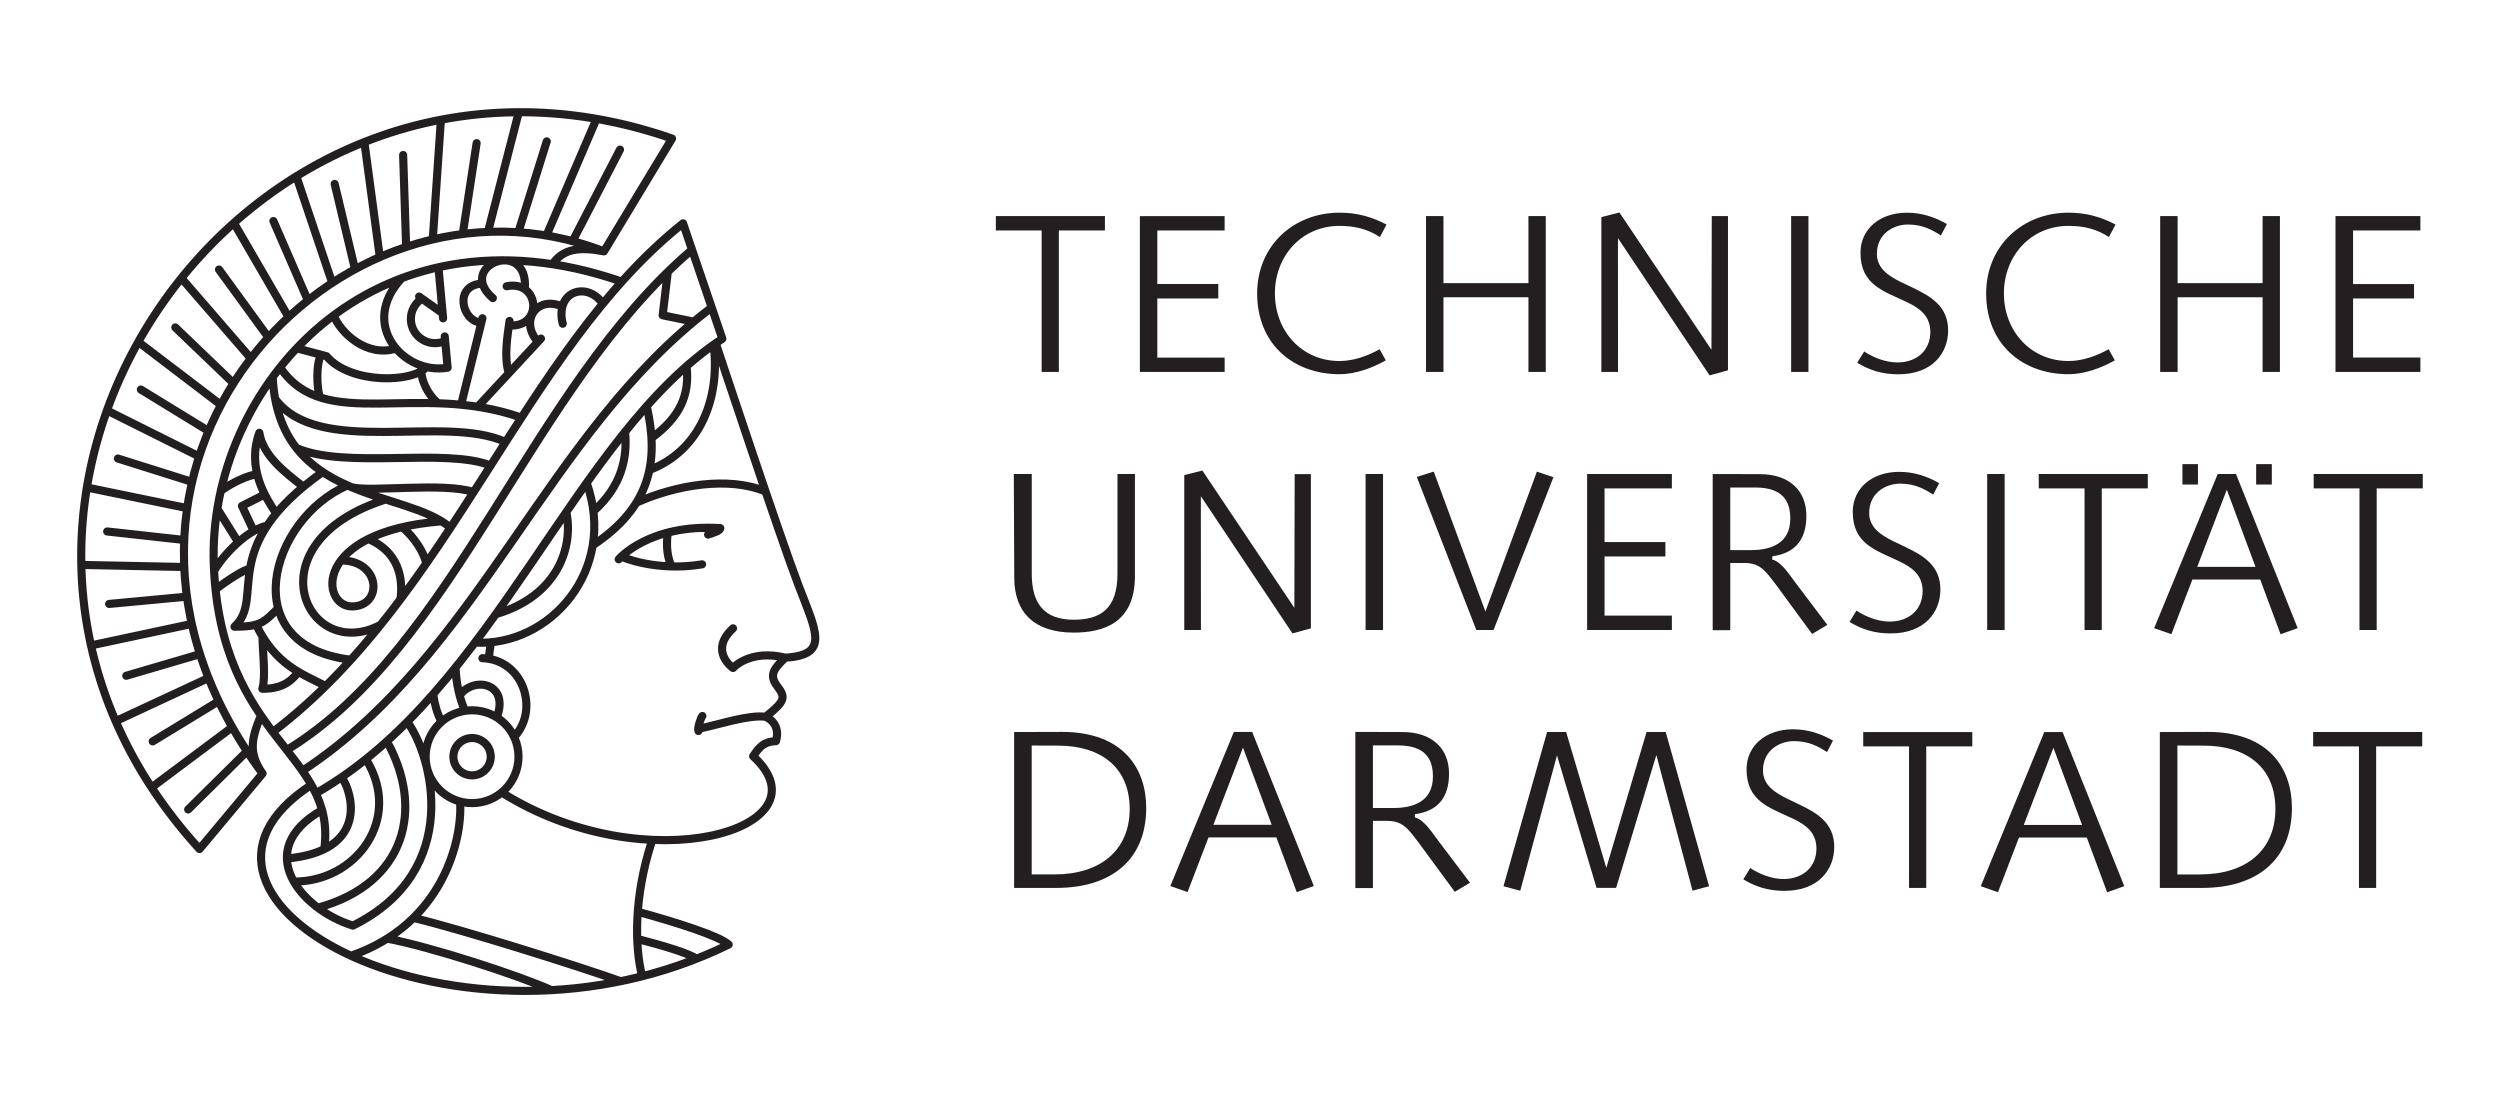<?xml version="1.0" encoding="UTF-8" standalone="no"?>
<!-- Created with Inkscape (http://www.inkscape.org/) by Marsupilami -->

<svg
   xmlns:dc="http://purl.org/dc/elements/1.1/"
   xmlns:cc="http://creativecommons.org/ns#"
   xmlns:rdf="http://www.w3.org/1999/02/22-rdf-syntax-ns#"
   xmlns:svg="http://www.w3.org/2000/svg"
   xmlns="http://www.w3.org/2000/svg"
   xmlns:sodipodi="http://sodipodi.sourceforge.net/DTD/sodipodi-0.dtd"
   xmlns:inkscape="http://www.inkscape.org/namespaces/inkscape"
   version="1.1"
   height="100%"
   viewBox="-2.339 -2.339 161.924 71.446"
   id="svg11878"
   inkscape:version="0.91 r13725"
   sodipodi:docname="tud-logo.svg">
  <sodipodi:namedview
     pagecolor="#ffffff"
     bordercolor="#666666"
     borderopacity="1"
     objecttolerance="10"
     gridtolerance="10"
     guidetolerance="10"
     inkscape:pageopacity="0"
     inkscape:pageshadow="2"
     inkscape:window-width="1920"
     inkscape:window-height="1017"
     id="namedview15"
     showgrid="false"
     fit-margin-left="5"
     fit-margin-right="5"
     fit-margin-bottom="7"
     fit-margin-top="7"
     inkscape:zoom="2.546875"
     inkscape:cx="91.879386"
     inkscape:cy="-44.984377"
     inkscape:window-x="-8"
     inkscape:window-y="497"
     inkscape:window-maximized="1"
     inkscape:current-layer="svg11878" />
  <defs
     id="defs11880" />
  <path
     d="m 62.161,11.657 0,0.932 2.967,0 0,9.164 1.114,0 0,-9.164 2.984,0 0,-0.932 -7.065,0 z m 9.329,0 0,10.096 5.49,0 0,-0.932 -4.36,0 0,-3.83 3.949,0 0,-0.934 -3.949,0 0,-3.467 4.36,0 0,-0.932 -5.49,0 z m 12.93,0.635 c 0.969,0 1.821,0.195 2.616,0.723 l 0.429,-0.81 c -0.949,-0.495 -1.886,-0.769 -3.045,-0.769 -2.985,0 -5.335,2.151 -5.335,5.232 0,3.285 2.348,5.231 5.335,5.231 1.022,0 2.106,-0.394 3,-0.897 l -0.401,-0.72 c -0.789,0.439 -1.704,0.762 -2.599,0.762 -2.453,0 -4.184,-1.952 -4.184,-4.376 0,-2.425 1.731,-4.376 4.184,-4.376 m 5.603,-0.635 0,10.096 1.13,0 0,-4.838 5.504,0 0,4.838 1.123,0 0,-10.096 -1.123,0 0,4.343 -5.504,0 0,-4.343 -1.13,0 z m 12.53,-0.233 -1.173,0.3 0,10.029 1.079,0 -0.005,-8.668 5.936,8.89 1.191,-0.329 0,-9.99 -1.05,0 -0.02,8.661 -5.959,-8.894 z m 11.119,10.329 1.121,0 0,-10.098 -1.121,0 0,10.098 z m 6.879,-0.616 c -0.785,0 -1.59,-0.341 -2.149,-0.711 l -0.45,0.733 c 0.815,0.49 1.621,0.745 2.672,0.745 2.196,0 3.216,-1.376 3.216,-2.845 0,-1.539 -1.093,-2.188 -2.246,-2.743 l -0.849,-0.406 c -0.736,-0.371 -1.519,-0.854 -1.519,-1.805 0,-1.31 1.08,-1.901 2.005,-1.901 0.944,0 1.558,0.333 2.14,0.71 l 0.39,-0.741 c -0.78,-0.453 -1.639,-0.735 -2.589,-0.735 -1.781,0 -3.009,1.079 -3.009,2.592 0,2.112 1.546,2.495 3.033,3.212 0.818,0.394 1.491,0.889 1.491,1.92 0,1.21 -0.887,1.975 -2.138,1.975 m 11.089,-8.845 c 0.969,0 1.823,0.195 2.616,0.723 l 0.429,-0.81 c -0.949,-0.495 -1.886,-0.769 -3.045,-0.769 -2.985,0 -5.335,2.151 -5.335,5.232 0,3.285 2.348,5.231 5.335,5.231 1.022,0 2.106,-0.394 3,-0.897 l -0.403,-0.72 c -0.787,0.439 -1.702,0.762 -2.598,0.762 -2.453,0 -4.184,-1.952 -4.184,-4.376 0,-2.425 1.731,-4.376 4.184,-4.376 m 5.938,-0.635 0,10.096 1.13,0 0,-4.838 5.504,0 0,4.838 1.121,0 0,-10.096 -1.121,0 0,4.343 -5.504,0 0,-4.343 -1.13,0 z m 11.354,0 0,10.096 5.499,0 0,-0.932 -4.36,0 0,-3.83 3.949,0 0,-0.932 -3.949,0 0,-3.469 4.36,0 0,-0.932 -5.499,0 z m -77.76,23.326 0,-6.622 -1.13,0 0,6.459 c 0,2.265 -1.093,2.98 -2.835,2.98 -1.911,0 -2.717,-1.042 -2.717,-2.98 l 0,-6.459 -1.163,0 0.03,6.72 c 0,2.303 1.355,3.554 3.85,3.554 1.896,0 3.965,-0.608 3.965,-3.651 m 4.369,-6.846 -1.173,0.299 0,10.03 1.079,0 -0.005,-8.668 5.936,8.89 1.191,-0.329 0,-9.99 -1.05,0 -0.02,8.661 -5.959,-8.894 z m 10.571,10.329 1.13,0 0,-10.105 -1.13,0 0,10.105 z m 4.414,-10.26 -1.097,0.346 3.856,9.914 1.115,0 3.88,-9.899 -1.073,-0.359 -3.335,9.062 -3.346,-9.065 z m 9.934,0.155 0,10.105 5.49,0 0,-0.932 -4.36,0 0,-3.83 3.94,0 0,-0.934 -3.94,0 0,-3.476 4.36,0 0,-0.932 -5.49,0 z m 10.619,4.929 -1.346,0 0,-4.054 1.627,0 c 1.74,0 2.26,0.851 2.26,2.015 0,1.607 -1.256,2.039 -2.541,2.039 m 0.566,-4.92 -3.051,-0.007 0,10.113 1.139,0 0,-4.351 0.925,0 c 0.746,0 1.131,0.274 1.571,0.811 l 0.434,0.555 2.371,3.231 0.986,-0.59 -1.999,-2.645 c -0.393,-0.489 -0.93,-1.433 -1.575,-1.586 l 0.011,-0.209 c 1.393,-0.188 2.205,-0.995 2.205,-2.624 0,-1.645 -1.115,-2.697 -3.018,-2.697 m 8.41,9.549 c -0.785,0 -1.59,-0.341 -2.149,-0.711 l -0.449,0.733 c 0.814,0.49 1.621,0.745 2.671,0.745 2.196,0 3.216,-1.376 3.216,-2.845 0,-1.539 -1.091,-2.189 -2.246,-2.743 l -0.848,-0.406 c -0.736,-0.371 -1.519,-0.854 -1.519,-1.805 0,-1.31 1.079,-1.901 2.005,-1.901 0.943,0 1.558,0.333 2.14,0.71 l 0.389,-0.741 c -0.78,-0.451 -1.637,-0.734 -2.589,-0.734 -1.78,0 -3.009,1.077 -3.009,2.592 0,2.111 1.546,2.494 3.033,3.211 0.819,0.395 1.492,0.887 1.492,1.92 0,1.211 -0.889,1.975 -2.139,1.975 m 6.321,0.547 1.13,0 0,-10.105 -1.13,0 0,10.105 z m 3.339,-10.105 0,0.932 2.967,0 0,9.172 1.115,0 0,-9.172 2.982,0 0,-0.932 -7.065,0 z m 12.182,1.019 1.857,4.997 -3.775,0 1.917,-4.997 z m 4.59,8.965 -3.996,-9.984 -1.184,0 -4.116,9.984 1.116,0.39 1.359,-3.54 4.394,0 1.319,3.546 1.109,-0.396 z m -1.675,-10.624 -1.015,0 0,1.32 1.015,0 0,-1.32 z m -4.784,0 -1.006,0 0,1.32 1.006,0 0,-1.32 z m 7.495,0.64 0,0.932 2.966,0 0,9.172 1.115,0 0,-9.172 2.984,0 0,-0.932 -7.065,0 z m -81.556,25.935 -1.478,0 0,-8.348 1.708,0.006 c 2.801,0 4.639,1.434 4.639,4.101 0,2.651 -1.871,4.24 -4.869,4.24 m 0.469,-9.231 -3.085,0.009 0,10.096 2.741,0 c 3.499,0 5.814,-1.774 5.814,-5.188 0,-2.469 -1.413,-4.918 -5.47,-4.918 m 11.738,1.018 1.859,4.999 -3.776,0 1.917,-4.999 z m 4.59,8.966 -3.996,-9.982 -1.183,0 -4.116,9.982 1.115,0.39 1.359,-3.54 4.394,0 1.319,3.547 1.109,-0.398 z m 5.171,-5.055 -1.346,0 0,-4.053 1.628,0 c 1.741,0 2.26,0.85 2.26,2.015 0,1.607 -1.255,2.038 -2.541,2.038 m 0.568,-4.919 -3.053,-0.009 0,10.113 1.139,0 0,-4.35 0.926,0 c 0.746,0 1.131,0.274 1.57,0.81 l 0.434,0.556 2.373,3.23 0.985,-0.59 -1.998,-2.645 c -0.393,-0.487 -0.93,-1.433 -1.575,-1.585 l 0.01,-0.209 c 1.393,-0.188 2.205,-0.995 2.205,-2.625 0,-1.644 -1.114,-2.696 -3.016,-2.696 m 10.601,-0.001 -1.234,0 -2.825,9.988 1.087,0.291 2.379,-8.769 2.562,8.586 1.268,0 2.605,-8.605 2.346,8.787 1.071,-0.29 -2.81,-9.989 -1.24,0 -2.607,8.8 -2.602,-8.8 z m 14.074,9.52 c -0.785,0 -1.59,-0.341 -2.149,-0.711 l -0.449,0.734 c 0.814,0.489 1.621,0.744 2.672,0.744 2.195,0 3.216,-1.375 3.216,-2.845 0,-1.539 -1.093,-2.188 -2.246,-2.741 l -0.849,-0.407 c -0.736,-0.37 -1.519,-0.854 -1.519,-1.804 0,-1.31 1.079,-1.901 2.005,-1.901 0.944,0 1.558,0.331 2.14,0.71 l 0.389,-0.741 c -0.78,-0.453 -1.637,-0.735 -2.589,-0.735 -1.78,0 -3.009,1.079 -3.009,2.592 0,2.112 1.546,2.494 3.034,3.211 0.818,0.395 1.491,0.889 1.491,1.92 0,1.211 -0.889,1.975 -2.139,1.975 m 5.17,-9.52 0,0.932 2.967,0 0,9.164 1.115,0 0,-9.164 2.982,0 0,-0.932 -7.065,0 z m 12.318,1.018 1.857,4.999 -3.776,0 1.919,-4.999 z m 4.59,8.966 -3.996,-9.984 -1.184,0 -4.116,9.984 1.116,0.39 1.359,-3.54 4.394,0 1.319,3.547 1.109,-0.398 z m 4.919,-0.761 -1.478,0 0,-8.348 1.708,0.006 c 2.801,0 4.64,1.434 4.64,4.101 0,2.651 -1.873,4.24 -4.87,4.24 m 0.469,-9.231 -3.085,0.009 0,10.096 2.743,0 c 3.498,0 5.812,-1.774 5.812,-5.188 0,-2.469 -1.413,-4.918 -5.47,-4.918 m 6.846,0.009 0,0.932 2.966,0 0,9.164 1.114,0 0,-9.164 2.984,0 0,-0.932 -7.064,0 z"
     id="path11746"
     style="fill:#231f20;fill-opacity:1;fill-rule:nonzero;stroke:none"
     inkscape:connector-curvature="0" />
  <path
     d="m 36.78,13.941 4.409,-7.307 c -27.797,-9.659 -50.784,23.907 -30.605,46.02 l 4.084,-4.891 c -14.506,-19.536 4.841,-40.537 22.113,-33.821 z m 1.156,1.962 c -16.152,-5.605 -26.86,6.928 -26.427,18.339 0.435,11.409 8,12.154 7.154,18.419 m -0.836,-4.164 c -11.484,7.469 9.744,18.796 27.029,10.345 m -2.955,-46.715 c -10.402,8.286 -14.991,24.16 -26.567,32.945 m 26.567,-32.945 2.546,7.475 m -1.965,-5.766 c -10.446,8.893 -15.324,25.759 -26.247,32.404 m 27.523,-28.664 c -10.729,8.086 -15.029,22.473 -26.509,30.012 m 27.199,-27.986 c -9.641,6.309 -14.697,22.823 -26.331,29.444 m 19.701,-41.695 -3.07,5.926 m 1.551,-7.919 -3.244,7.555 m 0.019,-6.095 -1.84,5.885 m 0.029,-7.775 -1.996,7.75 m -0.735,-5.745 -0.899,5.882 m -1.416,-7.379 -0.526,7.73 m -1.919,-5.465 0.195,5.954 m -2.706,-6.792 1,7.449 m -2.924,-4.739 1.319,5.525 m -3.8,-6.017 2.322,6.902 m -3.808,-4.006 2.234,5.144 m -4.794,-5.021 3.54,6.098 m -4.504,-3.08 3.199,4.397 m -5.635,-3.84 4.501,5.197 m -4.896,-2.005 3.771,3.616 m -6.169,-2.679 5.355,4.082 m -5.188,-0.995 4.385,2.688 m -6.58,-1.334 5.971,2.981 m -5.263,0.133 4.805,1.514 m -6.815,0.362 6.495,1.337 m -5.179,1.512 4.987,0.551 m -6.662,1.616 6.664,0.134 m -4.862,2.393 5.036,-0.472 m -6.211,3.159 6.53,-1.394 m -4.245,3.359 4.774,-1.401 m -5.463,4.343 6.018,-2.799 m -3.618,4.109 4.274,-2.606 m -4.348,5.59 5.226,-3.906 m -2.855,5.33 3.811,-3.77 m 23.12,-32.379 c -1.624,-0.305 -2.645,-0.168 -3.337,0.834 m -18.88,29.226 c -0.62,1.5 -0.828,2.436 0.105,3.761 m 1.135,-26.309 c 2.869,4.293 8.885,0.881 15.626,3.257 m -16.106,-2.629 c 0.404,8.206 8.635,7.245 11.511,9.76 m 3.575,-5.549 c -3.985,-1.834 -12.094,1.019 -14.925,-2.791 m 13.954,4.312 c -2.938,-1.17 -9.401,0.258 -12.58,-1.137 m 11.48,2.857 c -1.904,-0.647 -6.734,0.013 -7.897,-0.312 m 5.92,-10.941 -0.301,-3.309 m 0.593,6.504 -0.185,-2.024 m -1.661,-2.581 1.525,1.083 m 0.164,1.791 c -0.2,0.092 -0.422,0.144 -0.657,0.144 -0.864,0 -1.565,-0.701 -1.565,-1.565 0,-0.555 0.286,-1.041 0.72,-1.319 m 1.66,4.471 c -2.816,0.495 -5.794,-2.791 -2.966,-5.799 m -0.372,4.561 c -1.904,0.593 -3.603,-1.019 -4.044,-2.149 m -0.461,2.644 -1.934,-0.514 m 1.934,0.514 c 1.569,1.843 5.631,1.711 6.471,0.7 m -0.34,0.281 c 0.05,0.59 0.333,1.396 1.083,2.066 m -7.56,-3.14 c -0.344,0.551 -0.289,2.16 -0.086,2.757 m 10.53,-5.124 -1.38,5.6 m 5.171,-4.281 -4.098,4.415 m 2.061,-5.559 c -0.149,1.093 -0.36,2.325 -0.05,3.393 m -0.135,-5.639 c 2.144,-0.425 2.393,2.7 0.144,2.541 m -1.038,-1.772 c -2.455,-2.109 2.345,-3.965 2.07,-0.579 m -2.734,-0.362 c -1.9,0.062 -1.364,2.467 -0.083,2.527 m 5.274,0.075 c -0.527,-2.115 1.581,-2.783 2.595,-1.296 m -2.62,0.185 c -1.635,-0.752 -2.809,0.927 -1.58,2.28 m 8.409,-4.534 -0.333,2.815 2.011,0.414 m 1.427,1.393 c 0,0 4.122,12.432 5.329,15.599 1.174,3.081 2.081,4.598 -0.823,4.771 -2.309,-0.564 -3.386,0.669 -3.386,0.669 0,0 -1.6,-1.089 0,-2.57 m 2.111,5.728 c 1.326,-1.048 1.285,-1.275 0.748,-1.986 -0.537,-0.713 -0.228,-1.123 0.527,-1.84 m -5.598,4.6 c 1.458,-0.302 3.152,-0.905 4.322,-0.774 m -12.911,-13.265 c 0.476,2.221 -0.515,5.436 -4.565,6.621 m 5.884,-8.509 c 2.005,5.649 -2.382,10.626 -7.239,10.351 m 1.028,7.389 c 0,0.669 -0.542,1.21 -1.209,1.21 -0.669,0 -1.21,-0.541 -1.21,-1.21 0,-0.667 0.541,-1.209 1.21,-1.209 0.666,0 1.209,0.541 1.209,1.209 z m 1.798,0 c 0,1.663 -1.346,3.007 -3.006,3.007 -1.661,0 -3.009,-1.345 -3.009,-3.007 0,-1.661 1.347,-3.006 3.009,-3.006 1.66,0 3.006,1.345 3.006,3.006 z m -10.726,10.941 c -3.396,-1.049 -6.57,-4.895 -1.996,-7.484 m 1.268,-2.132 c 0.741,1.054 1.728,4.795 -3.545,5.268 m 5.115,-6.435 c 2.429,3.89 -0.671,7.966 -4.668,7.929 m 6.024,-9.085 c 2.406,4.286 1.305,9.2 -4.47,10.78 m 2.272,1.16 c 7.192,-3.561 5.115,-11.065 3.52,-13.201 m 3.422,5.166 c 0.172,2.46 -1.115,7.946 -7.069,9.988 m 2.344,-1.111 c 2.769,0.506 8.736,2.449 10.634,3.337 m -8.932,-4.679 c 3.051,0.72 10.766,3.152 13.42,4.1 m -7.701,-12.223 c 9.435,5.921 21.358,2.314 16.285,-2.349 0.427,-0.627 0.694,-0.943 1.48,-0.979 0.211,-0.738 -0.069,-1.294 -0.67,-1.579 m -7.416,8.209 c -1.089,3.416 -1.089,6.56 -0.588,8.601 m -0.261,-4.175 c 2.429,0.672 5.259,1.558 5.87,2.121 m -2.091,0.921 c -0.435,-0.346 -2.179,-0.858 -3.819,-1.285 m -13.231,-15.863 c 0.085,0.574 0.221,1.204 0.542,1.796 m 0.911,-3.522 c 0.031,1.111 0.294,2.08 0.604,2.815 m -0.343,-1.009 c 0.979,-1.276 3.239,-0.761 2.41,1.433 m -0.934,-3.833 c 2.672,0.084 3.704,3.364 2.055,5.103 m -1.506,-6.134 -0.144,1.069 m 6.786,-9.551 c 1.839,-1.637 2.214,-3.471 2.049,-5.156 m 1.403,-1.661 c 0.812,3.564 0.254,6.541 -3.494,9.018 m 6.074,-11.604 c 0.216,1.864 -0.411,3.29 -2.271,4.661 m 4.024,-6.053 c 0.444,3.424 -0.849,6.855 -4.16,8.121 m -0.845,2.115 c 2.555,-1.153 5.961,-1.724 8.355,-0.731 m -9.331,4.225 c 0,0 2.206,0.998 5.235,0.5 m -2.235,-1.989 c -0.099,0.924 0.003,1.559 0.255,2.125 m -20.984,-5.249 c -5.032,2.16 -7.359,10.408 0.215,11.289 m 2.263,-10.38 c -8.796,2.786 -5.169,10.694 -0.336,8.12 m 3.955,-6.704 c -8.421,0.662 -7.826,5.514 -5.811,5.514 2.015,0 1.903,-2.978 -0.715,-2.978 m 1.772,-1.391 c 1.914,0.794 2.286,2.473 2.081,3.908 m 0.111,-4.671 c 0.792,0.62 1.482,1.751 1.555,2.361 m -6.697,-5.938 c -6.929,4.906 -3.672,8.161 -5.716,10.023 1.663,0 1.891,-0.261 2.83,-1.2 m 1.636,-7.866 c -1.129,-0.88 -2.625,-1.996 -2.856,-3.496 -0.839,2.314 0.434,4.237 1.094,5.232 m -1.305,7.194 c 1.272,2.625 2.959,3.172 4.506,3.976 m -4.09,-3.212 c 0,0.892 0.229,2.627 -0.011,3.39 1.521,0.019 2.002,-0.72 2.354,-1.084 m -5.383,-5.36 c 0.647,-0.484 1.904,-1.346 2.229,-1.314 m -2.322,0.135 c 0.23,-0.525 1.869,-2.606 3.441,-2.947 m -3.231,-1.085 1.347,2.155 m 1.005,-0.719 -0.759,-1.623 1.478,-0.746 m -2.848,-0.231 c 0.799,-0.584 1.834,-1.028 2.357,-1.074 m 23.414,5.508 c 0,0 1.923,-2.308 6.58,-2.02 m -0.789,0.42 c 0.271,-0.091 0.789,-0.239 0.789,-0.42 l -1.403,-0.007 m 0.242,12.176 c -0.096,0.096 -0.336,0.815 -0.253,0.971"
     id="path11764"
     style="fill:none;stroke:#231f20;stroke-width:0.526;stroke-linecap:round;stroke-linejoin:round;stroke-miterlimit:4;stroke-dasharray:none;stroke-opacity:1"
     inkscape:connector-curvature="0" />
</svg>
<!-- version: 20110311, original size: 194.88126 77.952499, border: 3% -->

